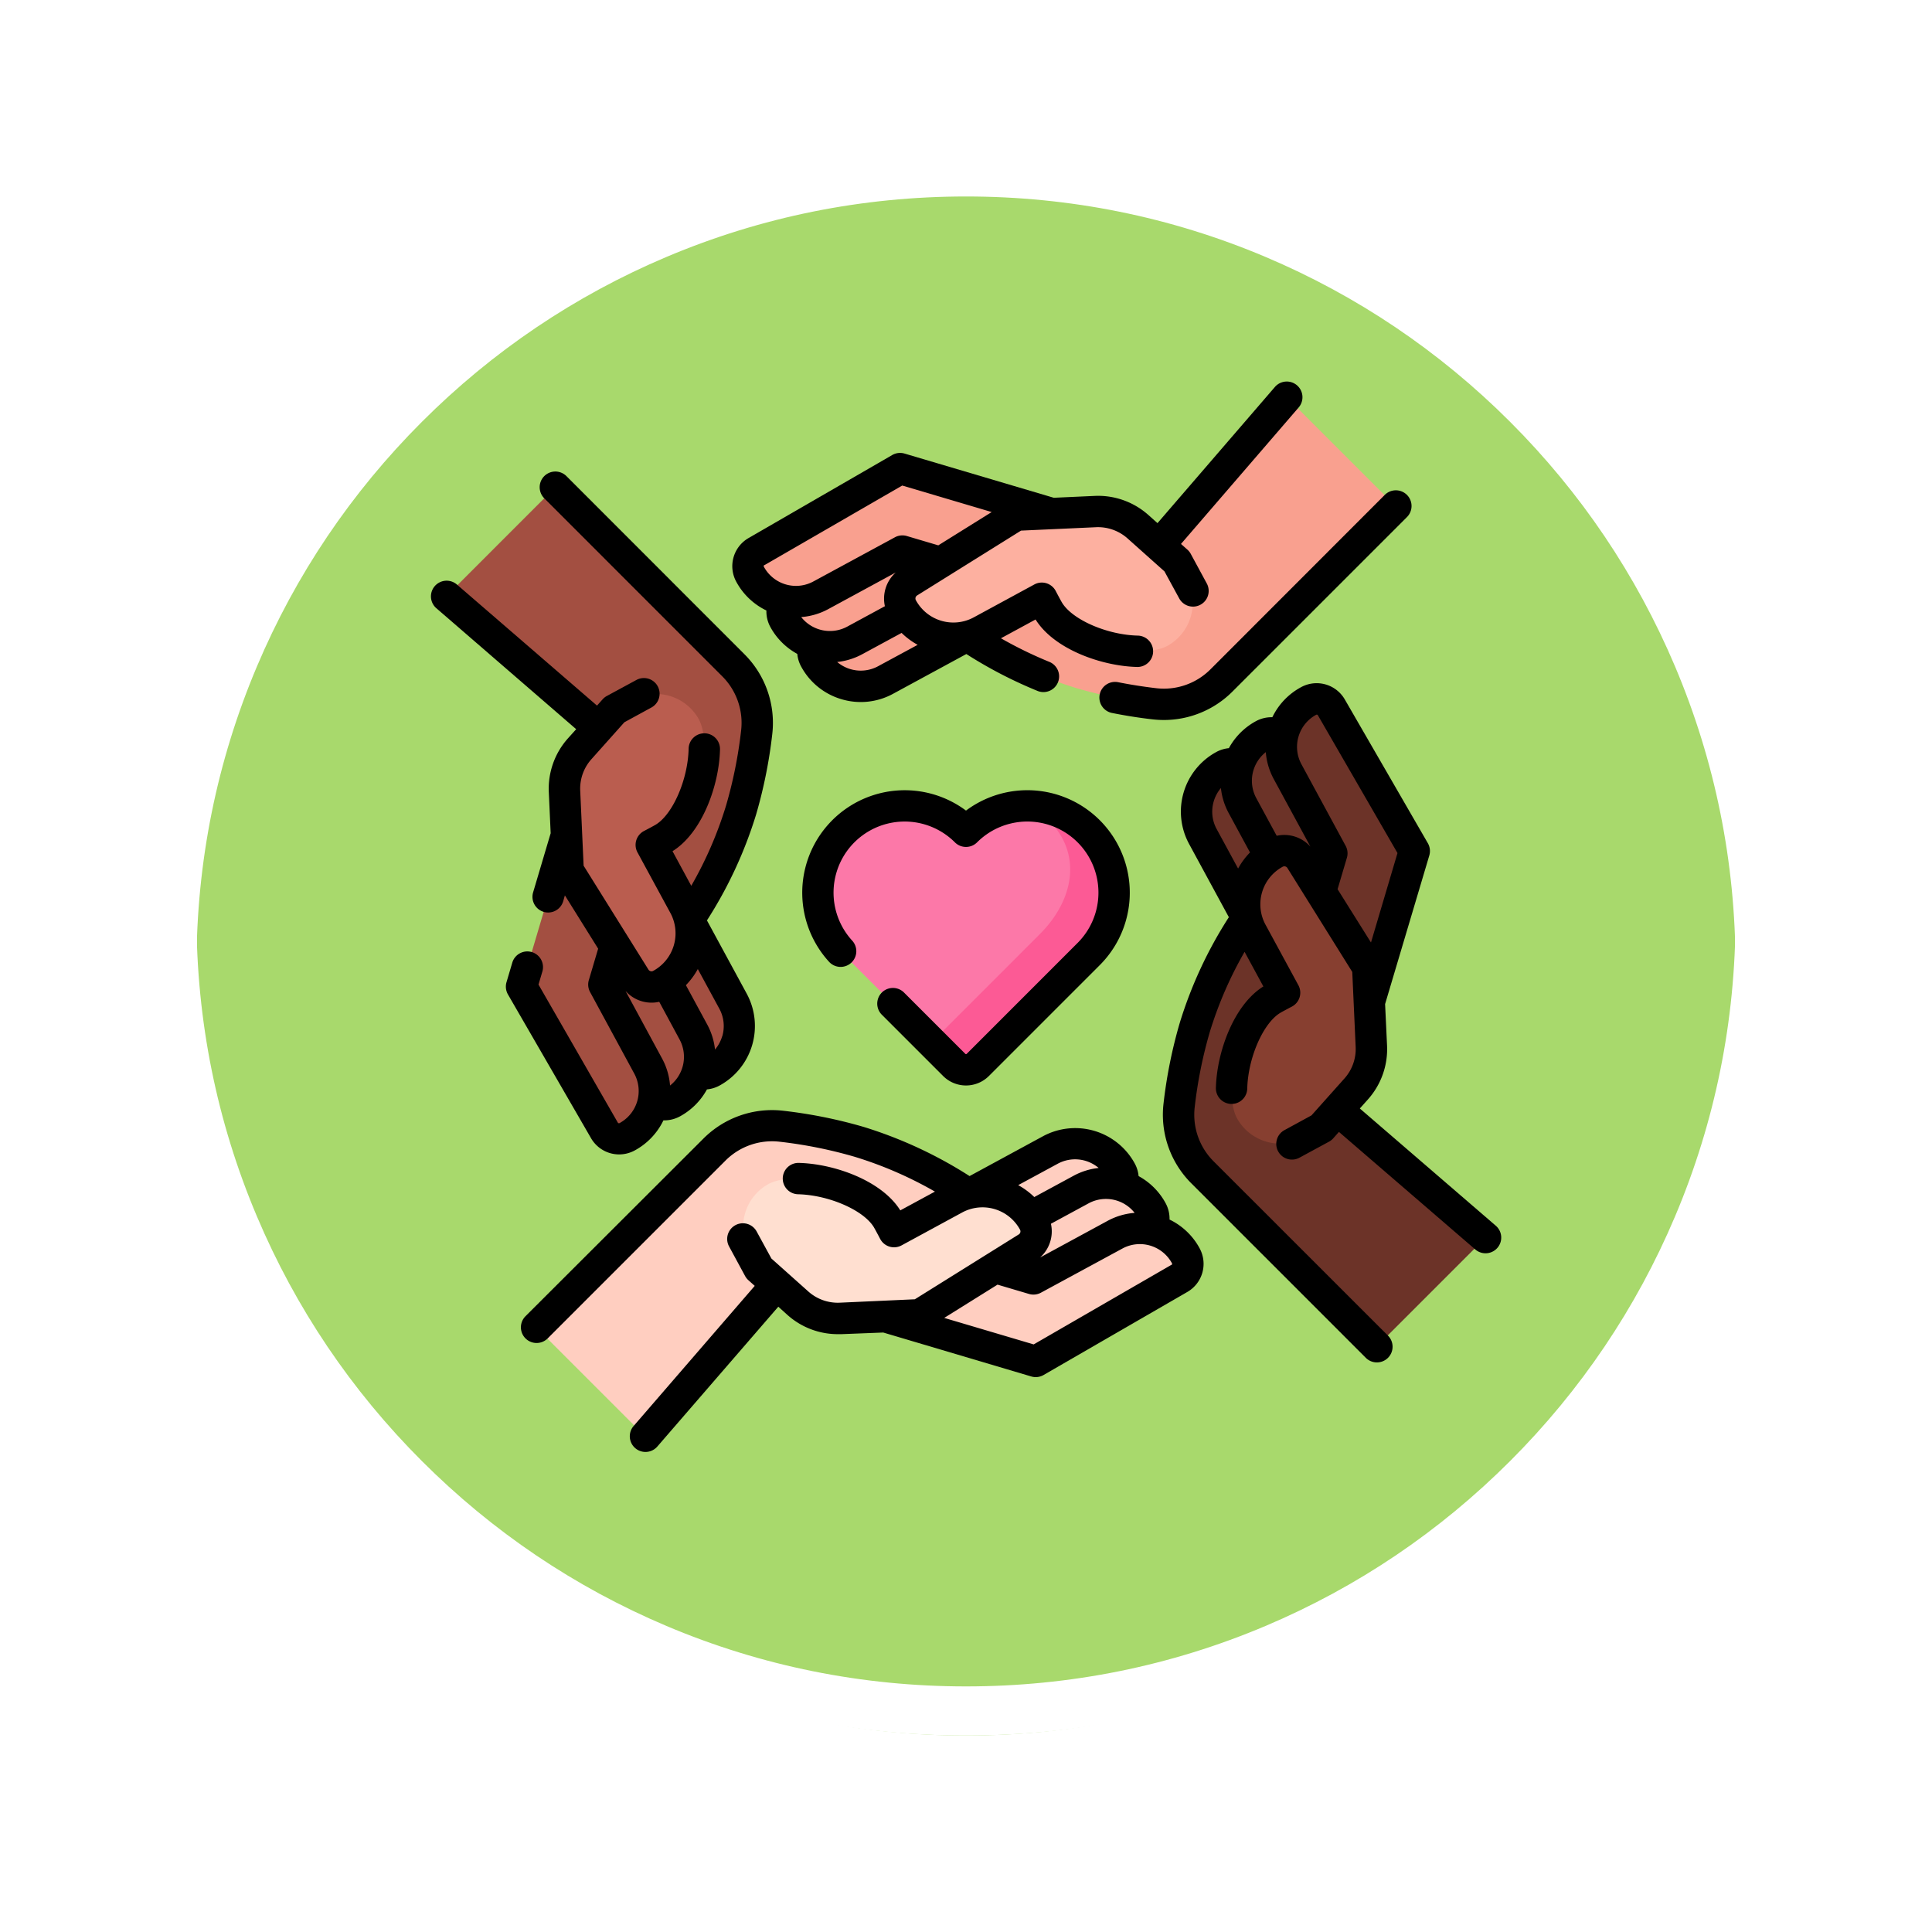 <svg xmlns="http://www.w3.org/2000/svg" xmlns:xlink="http://www.w3.org/1999/xlink" width="118" height="118" viewBox="0 0 118 118">
  <defs>
    <filter id="Trazado_874925" x="0" y="0" width="118" height="118" filterUnits="userSpaceOnUse">
      <feOffset dy="3" input="SourceAlpha"/>
      <feGaussianBlur stdDeviation="3" result="blur"/>
      <feFlood flood-opacity="0.161"/>
      <feComposite operator="in" in2="blur"/>
      <feComposite in="SourceGraphic"/>
    </filter>
  </defs>
  <g id="Grupo_1200718" data-name="Grupo 1200718" transform="translate(-6939 9309.062)">
    <g id="Grupo_1198902" data-name="Grupo 1198902" transform="translate(6139.5 -11820.219)">
      <g id="Grupo_1111316" data-name="Grupo 1111316" transform="translate(808.5 2517.157)">
        <g id="Grupo_1109835" data-name="Grupo 1109835" transform="translate(0 0)">
          <g id="Grupo_1107913" data-name="Grupo 1107913" transform="translate(0 0)">
            <g transform="matrix(1, 0, 0, 1, -9, -6)" filter="url(#Trazado_874925)">
              <g id="Trazado_874925-2" data-name="Trazado 874925" transform="translate(9 6)" fill="#9ad354" opacity="0.859">
                <path d="M 50 98.5 C 43.452 98.5 37.1 97.218 31.122 94.689 C 25.347 92.246 20.16 88.749 15.705 84.295 C 11.251 79.84 7.753 74.653 5.311 68.878 C 2.782 62.9 1.5 56.548 1.5 50 C 1.5 43.452 2.782 37.1 5.311 31.122 C 7.753 25.347 11.251 20.16 15.705 15.705 C 20.16 11.251 25.347 7.753 31.122 5.311 C 37.1 2.782 43.452 1.5 50 1.5 C 56.548 1.5 62.899 2.782 68.878 5.311 C 74.653 7.753 79.84 11.251 84.294 15.705 C 88.749 20.16 92.246 25.347 94.689 31.122 C 97.217 37.1 98.499 43.452 98.499 50 C 98.499 56.548 97.217 62.9 94.689 68.878 C 92.246 74.653 88.749 79.84 84.294 84.295 C 79.84 88.749 74.653 92.246 68.878 94.689 C 62.899 97.218 56.548 98.5 50 98.5 Z" stroke="none"/>
                <path d="M 50 3 C 43.653 3 37.499 4.242 31.706 6.692 C 26.11 9.059 21.083 12.449 16.766 16.766 C 12.449 21.083 9.059 26.11 6.692 31.706 C 4.242 37.499 3 43.653 3 50 C 3 56.346 4.242 62.501 6.692 68.294 C 9.059 73.89 12.449 78.917 16.766 83.234 C 21.083 87.551 26.11 90.941 31.706 93.308 C 37.499 95.758 43.653 97 50 97 C 56.346 97 62.501 95.758 68.293 93.308 C 73.89 90.941 78.916 87.551 83.234 83.234 C 87.551 78.917 90.94 73.89 93.307 68.294 C 95.757 62.501 96.999 56.346 96.999 50 C 96.999 43.653 95.757 37.499 93.307 31.706 C 90.94 26.11 87.551 21.083 83.234 16.766 C 78.916 12.449 73.89 9.059 68.293 6.692 C 62.501 4.242 56.346 3 50 3 M 50 0 C 77.614 0 99.999 22.386 99.999 50 L 99.999 50 C 99.999 77.614 77.614 100 50 100 C 22.386 100 0 77.614 0 50 L 0 50 C 0 22.386 22.386 0 50 0 Z" stroke="none" fill="#fff"/>
              </g>
            </g>
            <g id="Trazado_874923" data-name="Trazado 874923" transform="translate(0 0)" fill="none">
              <path d="M50,0a50,50,0,0,1,50,50h0A50,50,0,0,1,0,50H0A50,50,0,0,1,50,0Z" stroke="none"/>
              <path d="M 50 3 C 43.653 3 37.499 4.242 31.706 6.692 C 26.11 9.059 21.083 12.449 16.766 16.766 C 12.449 21.083 9.059 26.11 6.692 31.706 C 4.242 37.499 3 43.653 3 50 C 3 56.346 4.242 62.501 6.692 68.294 C 9.059 73.89 12.449 78.917 16.766 83.234 C 21.083 87.551 26.11 90.941 31.706 93.308 C 37.499 95.758 43.653 97 50 97 C 56.346 97 62.501 95.758 68.293 93.308 C 73.89 90.941 78.916 87.551 83.234 83.234 C 87.551 78.917 90.94 73.89 93.307 68.294 C 95.757 62.501 96.999 56.346 96.999 50 C 96.999 43.653 95.757 37.499 93.307 31.706 C 90.94 26.11 87.551 21.083 83.234 16.766 C 78.916 12.449 73.89 9.059 68.293 6.692 C 62.501 4.242 56.346 3 50 3 M 50 0 C 77.614 0 99.999 22.386 99.999 50 L 99.999 50 C 99.999 77.614 77.614 100 50 100 C 22.386 100 0 77.614 0 50 L 0 50 C 0 22.386 22.386 0 50 0 Z" stroke="none" fill="#fff"/>
            </g>
          </g>
        </g>
      </g>
    </g>
    <g id="amor" transform="translate(6965.306 -9285.754)">
      <g id="Grupo_1200715" data-name="Grupo 1200715" transform="translate(0.958 0.956)">
        <g id="Grupo_1200704" data-name="Grupo 1200704" transform="translate(0 5.493)">
          <g id="Grupo_1200703" data-name="Grupo 1200703">
            <g id="Grupo_1200698" data-name="Grupo 1200698">
              <g id="Grupo_1200697" data-name="Grupo 1200697">
                <g id="Grupo_1200695" data-name="Grupo 1200695">
                  <path id="Trazado_1037161" data-name="Trazado 1037161" d="M23.722,86.22A3.185,3.185,0,0,0,25,81.9l-2.7-4.983a24.982,24.982,0,0,0,3.2-6.679,28.692,28.692,0,0,0,.955-4.746,5,5,0,0,0-1.433-4.115L14.155,50.512,7.5,57.167l12.724,11-2.963,8.885,5.068,8.772a1.036,1.036,0,0,0,1.392.392Z" transform="translate(-7.5 -50.512)" fill="#a34f41"/>
                  <path id="Trazado_1037162" data-name="Trazado 1037162" d="M70.874,236.69l-.84,2.835,2.7,4.983a3.186,3.186,0,0,1-1.28,4.319,1.037,1.037,0,0,1-1.392-.392L65,239.663l1.451-4.895Z" transform="translate(-57.655 -211.237)" fill="#a34f41"/>
                  <path id="Trazado_1037163" data-name="Trazado 1037163" d="M52.339,176.8l-4.592-1.361L43.436,189.98l5.068,8.772a1.037,1.037,0,0,0,1.392.392,3.185,3.185,0,0,0,1.28-4.319l-2.7-4.982Z" transform="translate(-38.847 -159.48)" fill="#a34f41"/>
                </g>
                <g id="Grupo_1200696" data-name="Grupo 1200696" transform="translate(7.213 12.632)">
                  <path id="Trazado_1037164" data-name="Trazado 1037164" d="M68.3,166.764,64.2,160.2l-.219-4.827a3.677,3.677,0,0,1,.93-2.615l2.121-2.376,1.1-.6a3,3,0,0,1,4.061,1.2c.9,1.745-.173,6.021-2.142,7.227-.188.115-.775.421-.775.421l2.009,3.7a3.566,3.566,0,0,1-1.433,4.835,1.177,1.177,0,0,1-1.559-.411Z" transform="translate(-63.98 -149.425)" fill="#ba5d4f"/>
                </g>
              </g>
            </g>
            <g id="Grupo_1200702" data-name="Grupo 1200702" transform="translate(44.72 12.931)">
              <g id="Grupo_1200701" data-name="Grupo 1200701">
                <g id="Grupo_1200699" data-name="Grupo 1200699">
                  <path id="Trazado_1037165" data-name="Trazado 1037165" d="M360.429,182.867a3.185,3.185,0,0,0-1.28,4.319l2.7,4.983a24.981,24.981,0,0,0-3.2,6.679,28.694,28.694,0,0,0-.955,4.746,5,5,0,0,0,1.433,4.115l10.631,10.631,6.655-6.655-12.49-10.769,2.963-8.885-5.068-8.772A1.037,1.037,0,0,0,360.429,182.867Z" transform="translate(-357.663 -178.785)" fill="#6c3328"/>
                  <path id="Trazado_1037166" data-name="Trazado 1037166" d="M387.456,180.264l.84-2.835-2.7-4.982a3.186,3.186,0,0,1,1.28-4.319,1.037,1.037,0,0,1,1.392.392l5.068,8.772-1.451,4.895Z" transform="translate(-381.688 -165.927)" fill="#6c3328"/>
                  <path id="Trazado_1037167" data-name="Trazado 1037167" d="M400.687,174.238l4.592,1.361,4.311-14.546-5.068-8.772a1.037,1.037,0,0,0-1.392-.392,3.185,3.185,0,0,0-1.28,4.319l2.7,4.983Z" transform="translate(-395.192 -151.763)" fill="#6c3328"/>
                </g>
                <g id="Grupo_1200700" data-name="Grupo 1200700" transform="translate(3.233 9.264)">
                  <path id="Trazado_1037168" data-name="Trazado 1037168" d="M387.205,224.859l4.095,6.561.219,4.827a3.677,3.677,0,0,1-.93,2.615l-2.121,2.376-1.1.6a3,3,0,0,1-4.061-1.2c-.9-1.745.173-6.021,2.142-7.227.188-.115.775-.421.775-.421l-2.009-3.7a3.566,3.566,0,0,1,1.433-4.835A1.177,1.177,0,0,1,387.205,224.859Z" transform="translate(-382.981 -224.305)" fill="#873f30"/>
                </g>
              </g>
            </g>
          </g>
        </g>
        <g id="Grupo_1200714" data-name="Grupo 1200714" transform="translate(5.493)">
          <g id="Grupo_1200713" data-name="Grupo 1200713" transform="translate(0)">
            <g id="Grupo_1200708" data-name="Grupo 1200708" transform="translate(0 44.485)">
              <g id="Grupo_1200707" data-name="Grupo 1200707">
                <g id="Grupo_1200705" data-name="Grupo 1200705">
                  <path id="Trazado_1037169" data-name="Trazado 1037169" d="M86.22,358.593a3.185,3.185,0,0,0-4.319-1.28l-4.983,2.7a24.983,24.983,0,0,0-6.679-3.2,28.694,28.694,0,0,0-4.746-.955,5,5,0,0,0-4.115,1.433L50.512,368.16l6.655,6.655,11-12.724,8.885,2.963,8.772-5.068a1.037,1.037,0,0,0,.392-1.392Z" transform="translate(-50.512 -355.827)" fill="#ffcec0"/>
                  <path id="Trazado_1037170" data-name="Trazado 1037170" d="M236.69,385.62l2.835.84,4.983-2.7a3.186,3.186,0,0,1,4.319,1.28,1.037,1.037,0,0,1-.392,1.392l-8.772,5.068-4.895-1.451Z" transform="translate(-211.237 -379.852)" fill="#ffcec0"/>
                  <path id="Trazado_1037171" data-name="Trazado 1037171" d="M176.8,398.851l-1.361,4.592,14.546,4.311,8.772-5.068a1.037,1.037,0,0,0,.392-1.392,3.185,3.185,0,0,0-4.319-1.28l-4.982,2.7Z" transform="translate(-159.48 -393.356)" fill="#ffcec0"/>
                </g>
                <g id="Grupo_1200706" data-name="Grupo 1200706" transform="translate(12.632 3.233)">
                  <path id="Trazado_1037172" data-name="Trazado 1037172" d="M166.764,385.369l-6.561,4.095-4.827.219a3.677,3.677,0,0,1-2.615-.93l-2.376-2.121-.6-1.1a3,3,0,0,1,1.2-4.061c1.745-.9,6.021.173,7.227,2.142.115.188.421.775.421.775l3.7-2.009a3.566,3.566,0,0,1,4.835,1.433A1.177,1.177,0,0,1,166.764,385.369Z" transform="translate(-149.425 -381.145)" fill="#ffdfd0"/>
                </g>
              </g>
            </g>
            <g id="Grupo_1200712" data-name="Grupo 1200712" transform="translate(12.931)">
              <g id="Grupo_1200711" data-name="Grupo 1200711">
                <g id="Grupo_1200709" data-name="Grupo 1200709">
                  <path id="Trazado_1037173" data-name="Trazado 1037173" d="M182.868,23.487a3.185,3.185,0,0,0,4.319,1.28l4.983-2.7a24.981,24.981,0,0,0,6.679,3.2,28.692,28.692,0,0,0,4.746.955,5,5,0,0,0,4.115-1.433l10.631-10.631L211.686,7.5,200.917,19.99l-8.885-2.963L183.26,22.1A1.037,1.037,0,0,0,182.868,23.487Z" transform="translate(-178.786 -7.5)" fill="#f9a08f"/>
                  <path id="Trazado_1037174" data-name="Trazado 1037174" d="M180.264,69.038l-2.835-.84-4.982,2.7a3.186,3.186,0,0,1-4.319-1.28,1.036,1.036,0,0,1,.392-1.392l8.772-5.068,4.895,1.451Z" transform="translate(-165.927 -56.053)" fill="#f9a08f"/>
                  <path id="Trazado_1037175" data-name="Trazado 1037175" d="M174.238,50.5,175.6,45.91,161.053,41.6l-8.772,5.068a1.037,1.037,0,0,0-.392,1.392,3.185,3.185,0,0,0,4.319,1.28l4.983-2.7Z" transform="translate(-151.763 -37.244)" fill="#f9a08f"/>
                </g>
                <g id="Grupo_1200710" data-name="Grupo 1200710" transform="translate(9.264 6.979)">
                  <path id="Trazado_1037176" data-name="Trazado 1037176" d="M224.859,66.46l6.561-4.095,4.827-.219a3.677,3.677,0,0,1,2.615.93l2.376,2.121.6,1.1a3,3,0,0,1-1.2,4.061c-1.745.9-6.021-.173-7.227-2.142-.115-.188-.421-.775-.421-.775l-3.7,2.009a3.566,3.566,0,0,1-4.835-1.433A1.176,1.176,0,0,1,224.859,66.46Z" transform="translate(-224.305 -62.144)" fill="#fdb0a0"/>
                </g>
              </g>
            </g>
          </g>
        </g>
      </g>
      <g id="Grupo_1200717" data-name="Grupo 1200717" transform="translate(0.001 -0.002)">
        <path id="Trazado_1037177" data-name="Trazado 1037177" d="M201.729,211.976a5.3,5.3,0,0,0-7.5-7.5,5.3,5.3,0,0,0-7.5,7.5l6.776,6.777a1.017,1.017,0,0,0,1.439,0Z" transform="translate(-161.539 -177.015)" fill="#fc78a8"/>
        <path id="Trazado_1037178" data-name="Trazado 1037178" d="M249.152,211.992l-6.777,6.777a1.017,1.017,0,0,1-1.438,0l-1.381-1.381,6.613-6.614c2.066-2.07,2.612-4.875.544-6.943a5.306,5.306,0,0,0-1.16-.879,5.3,5.3,0,0,1,3.6,9.041Z" transform="translate(-208.962 -177.032)" fill="#fc5a95"/>
        <g id="Grupo_1200716" data-name="Grupo 1200716" transform="translate(0)">
          <path id="Trazado_1037179" data-name="Trazado 1037179" d="M11.508,84.72a2,2,0,0,0,.957-.245,4.12,4.12,0,0,0,1.749-1.835l.052,0a2,2,0,0,0,.952-.241,4.117,4.117,0,0,0,1.654-1.65,1.99,1.99,0,0,0,.765-.233A4.143,4.143,0,0,0,19.3,74.9l-2.428-4.473a26.09,26.09,0,0,0,3-6.46,29.343,29.343,0,0,0,.988-4.906,5.923,5.923,0,0,0-1.707-4.9L8.291,43.292a.958.958,0,0,0-1.355,1.355L17.8,55.512a4.017,4.017,0,0,1,1.158,3.326,27.418,27.418,0,0,1-.922,4.585,23.59,23.59,0,0,1-2.122,4.891L14.769,66.2c1.821-1.133,2.853-4.045,2.9-6.22A.958.958,0,0,0,16.731,59H16.71a.958.958,0,0,0-.957.937c-.04,1.874-.959,4-2.007,4.641-.11.067-.486.267-.717.388a.958.958,0,0,0-.4,1.306l2.009,3.7A2.611,2.611,0,0,1,13.59,73.51a.219.219,0,0,1-.29-.076L9.339,67.086,9.132,62.51a2.7,2.7,0,0,1,.688-1.934l2.009-2.251,1.65-.9a.958.958,0,1,0-.914-1.684l-1.8.975a.96.96,0,0,0-.258.2l-.35.392L1.585,49.9A.958.958,0,0,0,.332,51.349l8.554,7.4-.5.555a4.611,4.611,0,0,0-1.172,3.3l.113,2.5c-.007.019-1.069,3.6-1.069,3.6a.958.958,0,1,0,1.837.544l.1-.35,2.032,3.256-.569,1.92a.958.958,0,0,0,.076.729l2.7,4.983a2.228,2.228,0,0,1-.9,3.021.079.079,0,0,1-.105-.03L6.584,74.346l.232-.783a.958.958,0,1,0-1.837-.544L4.63,74.2a.958.958,0,0,0,.089.751L9.787,83.72a1.983,1.983,0,0,0,1.721,1ZM17.8,77.51a2.219,2.219,0,0,1-.436.806,4.12,4.12,0,0,0-.477-1.533l-1.3-2.4a4.5,4.5,0,0,0,.727-.984l1.312,2.417a2.213,2.213,0,0,1,.178,1.7Zm-5.9-2.772a2.13,2.13,0,0,0,2.058.661L15.2,77.7a2.23,2.23,0,0,1-.582,2.812,4.118,4.118,0,0,0-.488-1.652Z" transform="translate(-0.001 -37.518)"/>
          <path id="Trazado_1037180" data-name="Trazado 1037180" d="M363.729,163.836l2.7-9.075a.958.958,0,0,0-.089-.751l-5.068-8.772a1.984,1.984,0,0,0-2.678-.755,4.112,4.112,0,0,0-1.752,1.834,1.988,1.988,0,0,0-1,.239,4.118,4.118,0,0,0-1.655,1.651,1.991,1.991,0,0,0-.764.232,4.143,4.143,0,0,0-1.665,5.618l2.428,4.473a25.977,25.977,0,0,0-3,6.46,29.335,29.335,0,0,0-.988,4.906,5.923,5.923,0,0,0,1.707,4.9l10.631,10.631a.958.958,0,1,0,1.355-1.354L353.26,173.446a4.018,4.018,0,0,1-1.158-3.326,27.418,27.418,0,0,1,.922-4.585,23.8,23.8,0,0,1,2.123-4.889l1.147,2.114c-1.821,1.133-2.853,4.045-2.9,6.22a.958.958,0,0,0,1.915.041c.04-1.874.959-4,2.007-4.641.11-.067.486-.267.717-.388a.958.958,0,0,0,.4-1.306l-2.009-3.7a2.611,2.611,0,0,1,1.048-3.536.219.219,0,0,1,.29.076l3.962,6.348.207,4.576a2.7,2.7,0,0,1-.688,1.934l-2.01,2.251-1.65.9a.958.958,0,1,0,.914,1.684l1.8-.975a.961.961,0,0,0,.258-.2l.355-.4,8.338,7.189a.958.958,0,0,0,1.251-1.451l-8.313-7.168.49-.549a4.61,4.61,0,0,0,1.172-3.3Zm-10.464-12.388a2.218,2.218,0,0,1,.436-.806,4.12,4.12,0,0,0,.477,1.533l1.3,2.4a4.505,4.505,0,0,0-.727.984l-1.312-2.417A2.213,2.213,0,0,1,353.265,151.447Zm3.844,2.111-1.247-2.3a2.229,2.229,0,0,1,.58-2.81,4.13,4.13,0,0,0,.49,1.65l2.237,4.123A2.14,2.14,0,0,0,357.109,153.558Zm3.718,3.261.569-1.92a.958.958,0,0,0-.077-.729l-2.7-4.983a2.228,2.228,0,0,1,.9-3.021.079.079,0,0,1,.105.03l4.862,8.415-1.619,5.464Z" transform="translate(-305.439 -125.817)"/>
          <path id="Trazado_1037181" data-name="Trazado 1037181" d="M65.158,361.916,74.2,364.6a.958.958,0,0,0,.751-.089l8.772-5.068a1.983,1.983,0,0,0,.755-2.678,4.12,4.12,0,0,0-1.834-1.749,1.982,1.982,0,0,0-.239-1,4.117,4.117,0,0,0-1.65-1.654,1.986,1.986,0,0,0-.232-.764,4.143,4.143,0,0,0-5.618-1.665l-4.474,2.428a26.4,26.4,0,0,0-6.459-3,29.355,29.355,0,0,0-4.906-.988,5.923,5.923,0,0,0-4.9,1.707L43.294,360.935a.958.958,0,0,0,1.355,1.354l10.866-10.866a4.018,4.018,0,0,1,3.326-1.159,27.442,27.442,0,0,1,4.585.922,23.781,23.781,0,0,1,4.889,2.123L66.2,354.456c-1.133-1.821-4.045-2.853-6.22-2.9H59.96a.958.958,0,0,0-.02,1.915c1.874.041,4,.96,4.641,2.007.067.11.267.486.388.717a.958.958,0,0,0,1.307.4l3.7-2.009a2.608,2.608,0,0,1,3.536,1.048.219.219,0,0,1-.076.29l-6.348,3.962-4.576.207a2.7,2.7,0,0,1-1.934-.688l-2.251-2.01-.9-1.65a.958.958,0,0,0-1.684.914l.975,1.8a.96.96,0,0,0,.2.258l.392.35L49.9,367.64a.958.958,0,0,0,1.449,1.253l7.4-8.554.555.5a4.606,4.606,0,0,0,3.082,1.177q.107,0,.214,0ZM75.4,355.273l2.3-1.247a2.229,2.229,0,0,1,2.812.582,4.118,4.118,0,0,0-1.652.488l-4.122,2.237A2.139,2.139,0,0,0,75.4,355.273Zm.415-3.666a2.225,2.225,0,0,1,2.5.258,4.12,4.12,0,0,0-1.532.477l-2.4,1.3a4.467,4.467,0,0,0-.982-.728Zm6.947,6.173-8.416,4.862-5.463-1.619,3.256-2.032,1.92.569a.958.958,0,0,0,.729-.076l4.982-2.7a2.23,2.23,0,0,1,3.021.9.078.078,0,0,1-.03.106Z" transform="translate(-37.52 -303.836)"/>
          <path id="Trazado_1037182" data-name="Trazado 1037182" d="M323.071,64.18c-.789-.093-1.577-.217-2.342-.37a.958.958,0,0,0-.376,1.878c.815.163,1.655.3,2.495.394a6.025,6.025,0,0,0,.7.041,5.92,5.92,0,0,0,4.2-1.748l10.631-10.631a.958.958,0,1,0-1.355-1.354L326.4,63.021A4.016,4.016,0,0,1,323.071,64.18Z" transform="translate(-278.769 -45.454)"/>
          <path id="Trazado_1037183" data-name="Trazado 1037183" d="M146.319,13.978a1.993,1.993,0,0,0,.237,1,4.116,4.116,0,0,0,1.65,1.653,1.984,1.984,0,0,0,.233.766,4.116,4.116,0,0,0,2.464,2,4.118,4.118,0,0,0,3.154-.331l4.474-2.428A27.061,27.061,0,0,0,162.9,18.9a.958.958,0,0,0,.72-1.775,25.145,25.145,0,0,1-2.976-1.449l2.115-1.148c1.133,1.821,4.045,2.853,6.22,2.9H169a.958.958,0,0,0,.02-1.915c-1.874-.04-4-.96-4.641-2.007-.067-.11-.267-.486-.388-.717a.958.958,0,0,0-1.307-.4l-3.7,2.009a2.608,2.608,0,0,1-3.536-1.048.219.219,0,0,1,.076-.29L161.871,9.1l4.576-.207a2.707,2.707,0,0,1,1.934.688l2.251,2.01.9,1.65a.958.958,0,0,0,1.684-.914l-.975-1.8a.959.959,0,0,0-.2-.258l-.4-.355,7.189-8.338A.958.958,0,0,0,177.374.33l-7.168,8.313-.549-.49a4.611,4.611,0,0,0-3.3-1.172l-2.486.113-9.115-2.7a.958.958,0,0,0-.751.089L145.237,9.55a1.983,1.983,0,0,0-.755,2.678,4.119,4.119,0,0,0,1.837,1.751Zm7.239-.262-2.3,1.247a2.23,2.23,0,0,1-2.812-.582,4.118,4.118,0,0,0,1.652-.487l4.122-2.237a2.14,2.14,0,0,0-.664,2.06Zm-.415,3.666a2.225,2.225,0,0,1-2.5-.258,4.118,4.118,0,0,0,1.533-.476l2.4-1.3a4.468,4.468,0,0,0,.982.728ZM146.2,11.209l8.416-4.862,5.463,1.619L156.818,10l-1.92-.569a.957.957,0,0,0-.729.076l-4.983,2.7a2.228,2.228,0,0,1-3.021-.9.078.078,0,0,1,.03-.106Z" transform="translate(-125.817 0.002)"/>
          <path id="Trazado_1037184" data-name="Trazado 1037184" d="M187.709,211.559a.059.059,0,0,1-.084,0l-3.759-3.759a.958.958,0,0,0-1.355,1.354l3.759,3.759a1.978,1.978,0,0,0,2.793,0l6.777-6.777a6.258,6.258,0,0,0-8.174-9.435,6.258,6.258,0,0,0-8.379,9.219.958.958,0,1,0,1.418-1.288,4.342,4.342,0,0,1,6.284-5.99.958.958,0,0,0,1.353,0,4.342,4.342,0,0,1,6.142,6.14Z" transform="translate(-154.973 -170.499)"/>
        </g>
      </g>
    </g>
  </g>
</svg>
